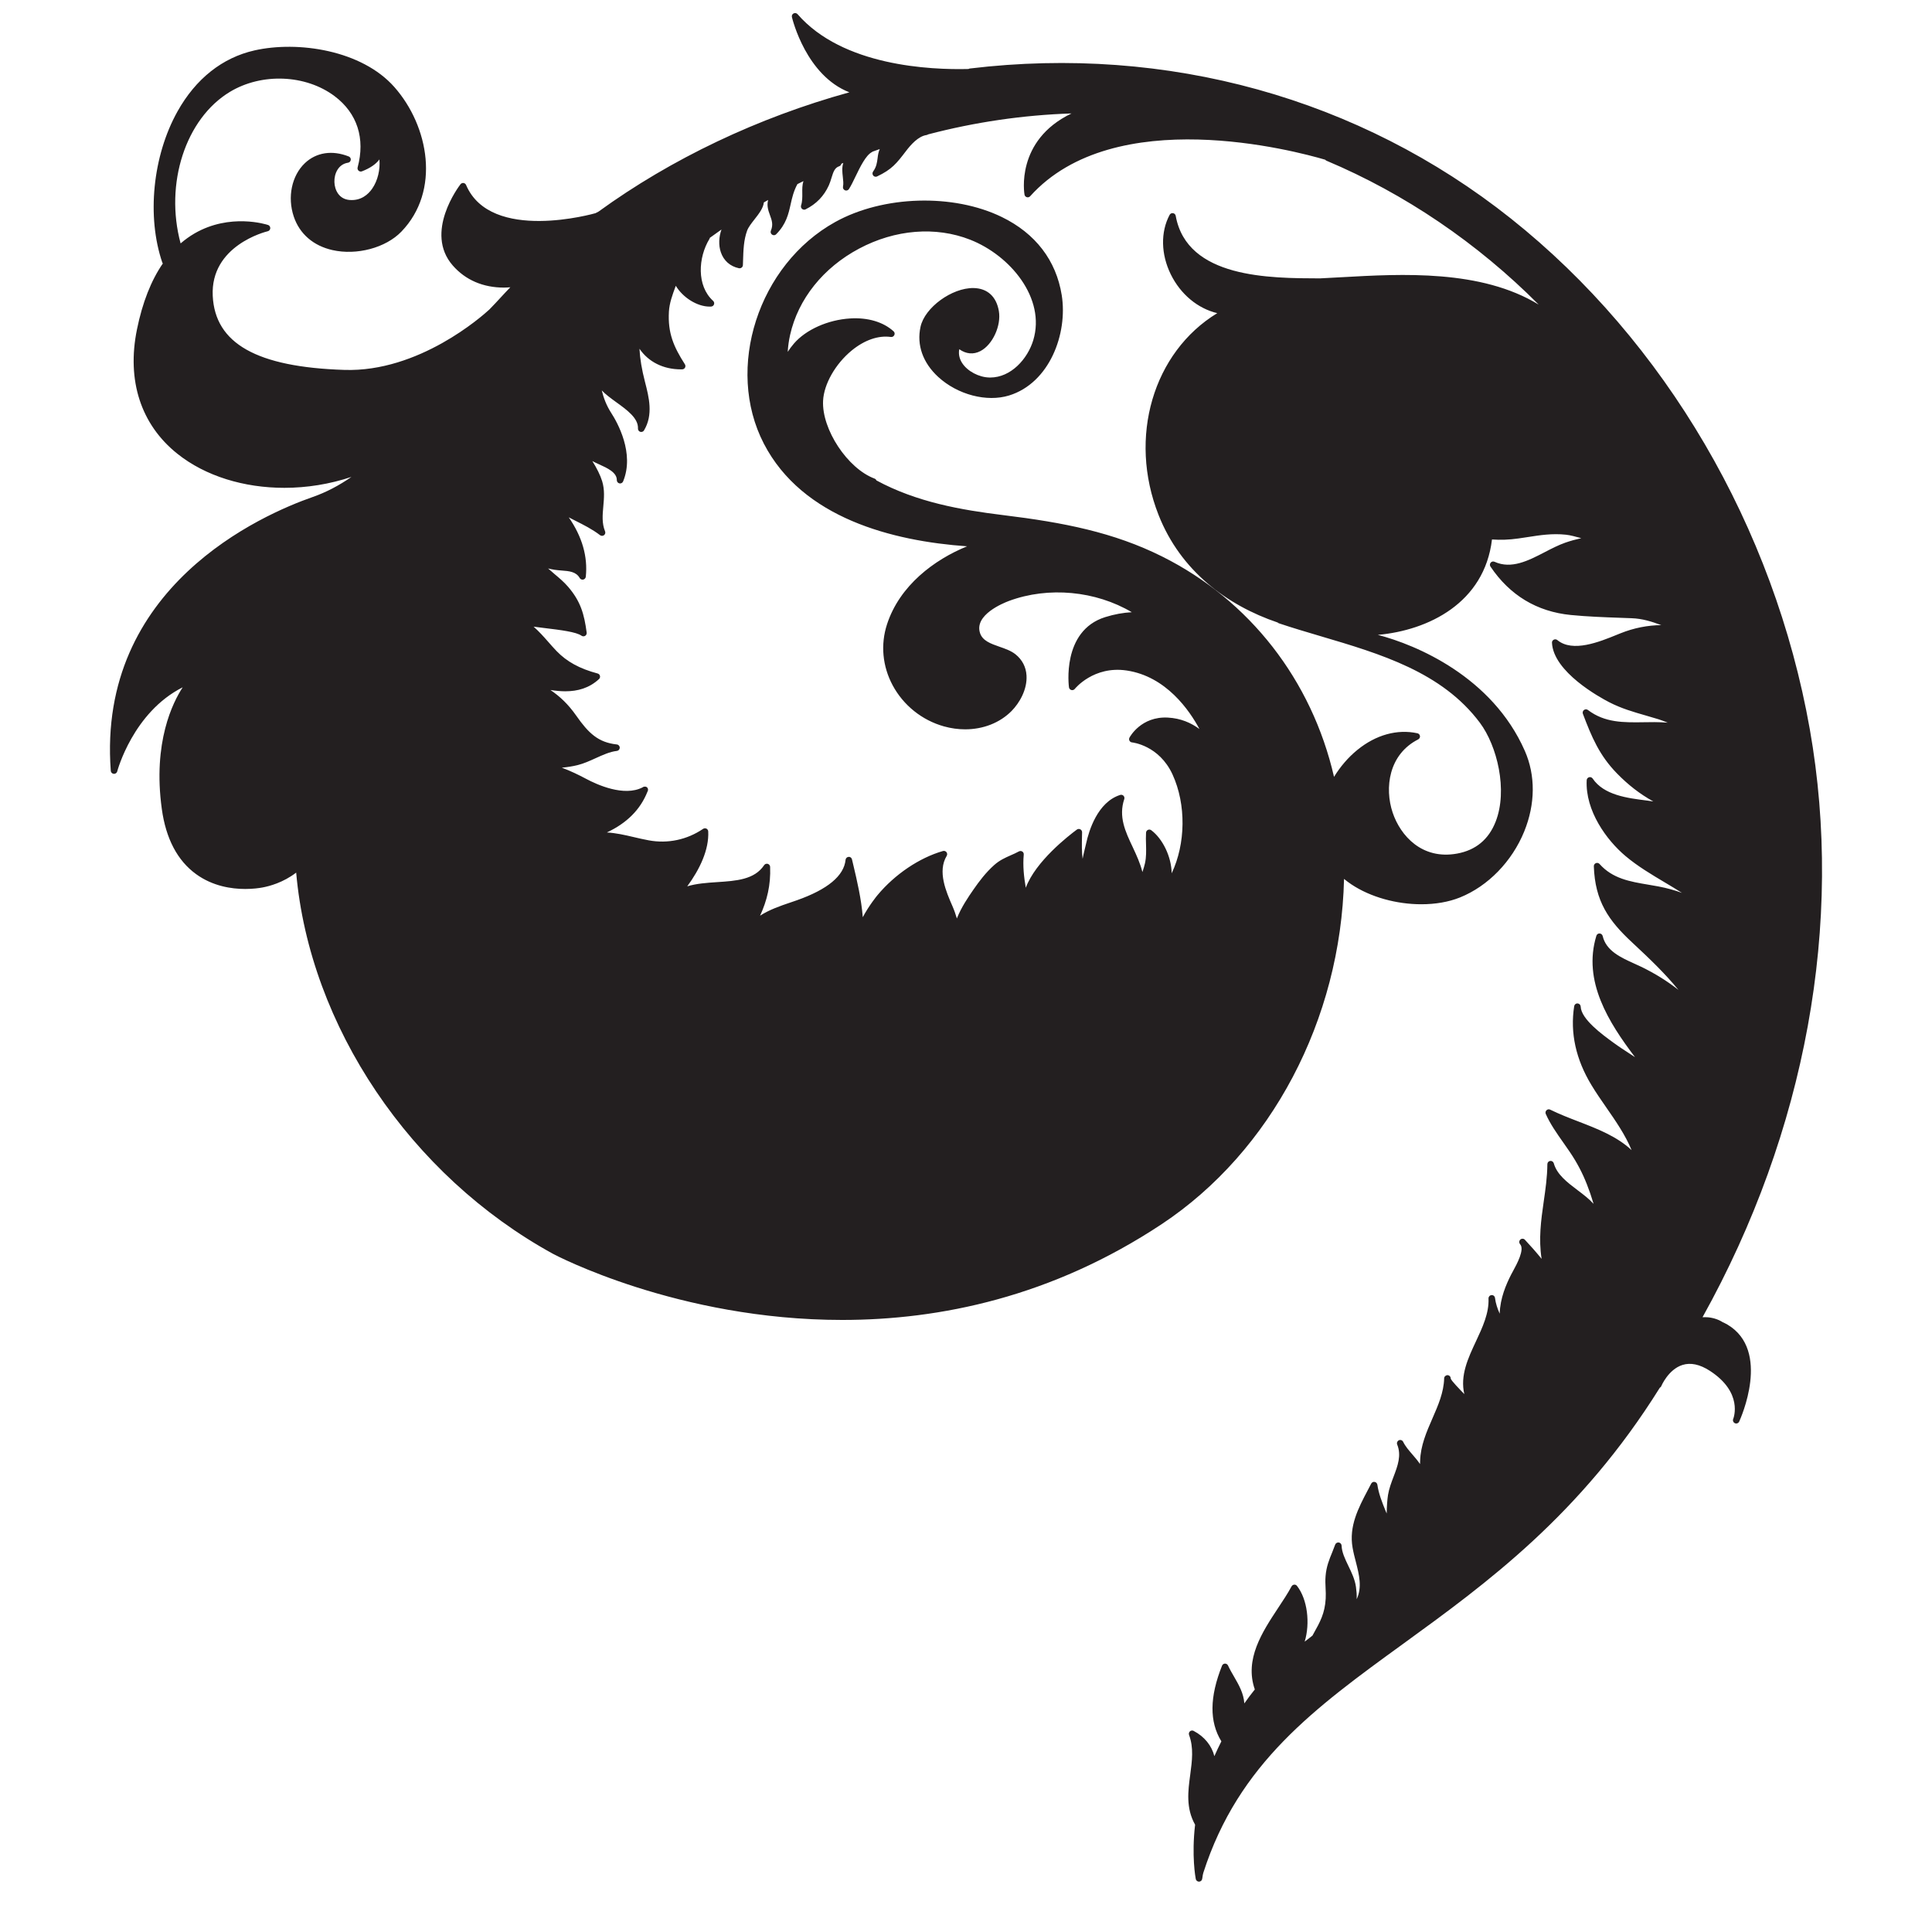<?xml version="1.0" encoding="utf-8"?>
<!-- Generator: Adobe Illustrator 16.0.0, SVG Export Plug-In . SVG Version: 6.00 Build 0)  -->
<!DOCTYPE svg PUBLIC "-//W3C//DTD SVG 1.1//EN" "http://www.w3.org/Graphics/SVG/1.1/DTD/svg11.dtd">
<svg version="1.1" id="Layer_1" xmlns="http://www.w3.org/2000/svg" xmlns:xlink="http://www.w3.org/1999/xlink" x="0px" y="0px"
	 width="100px" height="100px" viewBox="0 0 100 100" enable-background="new 0 0 100 100" xml:space="preserve">
<g>
	<path fill="#231F20" d="M89.41,68.559c-0.09-0.052-0.182-0.095-0.271-0.137c-0.012-0.008-0.021-0.017-0.035-0.024
		c-0.312-0.182-0.688-0.226-0.836-0.221c-0.043-0.002-0.094,0-0.146,0.003c5.352-9.619,7.324-20.413,5.553-30.436
		c-1.85-10.452-7.488-20.086-15.471-26.432c-7.842-6.235-17.789-8.993-28.007-7.766c-0.026,0.003-0.047,0.012-0.068,0.025
		c-1.972,0.05-6.515-0.148-8.847-2.837c-0.052-0.059-0.137-0.075-0.205-0.04c-0.07,0.036-0.106,0.113-0.088,0.189
		c0.033,0.138,0.745,3.029,2.975,3.895c-4.728,1.306-9.216,3.439-12.987,6.176l-0.155,0.08c-0.054,0.016-5.418,1.547-6.698-1.46
		c-0.023-0.055-0.073-0.093-0.134-0.102c-0.059-0.006-0.118,0.017-0.155,0.065c-0.079,0.101-1.896,2.497-0.399,4.206
		c0.659,0.753,1.57,1.143,2.655,1.143c0.106,0,0.215-0.009,0.323-0.017c-0.197,0.203-0.358,0.378-0.516,0.549
		c-0.171,0.186-0.35,0.378-0.571,0.604c-0.361,0.333-3.641,3.253-7.51,3.124c-4.522-0.146-6.685-1.364-6.806-3.831
		c-0.127-2.599,2.727-3.317,2.848-3.346c0.073-0.017,0.127-0.083,0.13-0.157c0.003-0.076-0.044-0.145-0.116-0.168
		c-0.08-0.026-1.966-0.628-3.809,0.441c-0.251,0.147-0.491,0.319-0.716,0.514C8.513,9.506,9.605,6.14,11.9,4.755
		c1.649-0.995,3.928-0.9,5.423,0.225c1.169,0.881,1.591,2.189,1.188,3.686c-0.017,0.061,0.002,0.126,0.049,0.169
		c0.047,0.043,0.115,0.056,0.174,0.033c0.419-0.161,0.726-0.372,0.904-0.616c0.048,0.52-0.084,1.097-0.375,1.515
		c-0.204,0.293-0.573,0.631-1.168,0.584c-0.558-0.045-0.772-0.525-0.786-0.924c-0.016-0.43,0.198-0.929,0.704-1.005
		c0.076-0.011,0.133-0.071,0.143-0.148c0.008-0.076-0.035-0.148-0.106-0.176c-0.855-0.338-1.681-0.212-2.269,0.346
		c-0.682,0.648-0.914,1.757-0.577,2.763c0.301,0.897,1.013,1.514,2.002,1.737c1.258,0.285,2.759-0.116,3.567-0.953
		c2.042-2.113,1.422-5.462-0.357-7.481c-1.689-1.916-4.993-2.409-7.244-1.901c-1.662,0.375-3.04,1.467-3.985,3.158
		c-1.285,2.301-1.601,5.447-0.784,7.83c0.005,0.016,0.018,0.023,0.027,0.037c-0.608,0.882-1.058,2.024-1.341,3.416
		c-0.54,2.643,0.203,4.928,2.089,6.434c1.457,1.165,3.457,1.766,5.541,1.766c1.157,0,2.341-0.188,3.471-0.565
		c-0.647,0.45-1.314,0.798-1.992,1.035c-2.635,0.917-11.176,4.647-10.464,14.178c0.006,0.082,0.071,0.148,0.153,0.155
		c0.005,0.001,0.012,0.001,0.015,0.001c0.079,0,0.145-0.051,0.166-0.127c0.007-0.035,0.825-3.063,3.388-4.352
		c-0.501,0.764-1.558,2.839-1.081,6.294c0.211,1.541,0.81,2.678,1.779,3.379c0.859,0.622,1.83,0.765,2.54,0.765
		c0.4,0,0.717-0.045,0.884-0.076c0.36-0.065,1.078-0.254,1.752-0.771c0.699,7.942,5.906,15.68,13.292,19.731
		c0.102,0.056,6.465,3.423,14.969,3.423c5.048,0,10.851-1.188,16.54-4.96c5.67-3.761,9.264-10.583,9.436-17.867
		c0.119,0.097,0.244,0.19,0.377,0.28c1.004,0.671,2.354,1.031,3.623,1.031c0.721,0,1.412-0.114,2.006-0.354
		c1.447-0.584,2.688-1.86,3.32-3.412c0.578-1.421,0.59-2.902,0.033-4.17c-1.688-3.842-5.617-5.49-7.609-6.007
		c2.617-0.235,5.516-1.651,5.908-4.938c0.432,0.031,0.881,0.018,1.367-0.052c0.162-0.022,0.32-0.047,0.477-0.071
		c0.654-0.103,1.275-0.198,1.979-0.124c0.234,0.024,0.506,0.101,0.77,0.172c0.008,0.002,0.02,0.005,0.027,0.008
		c-0.275,0.062-0.549,0.136-0.82,0.23c-0.355,0.124-0.719,0.311-1.068,0.493c-0.85,0.44-1.729,0.895-2.602,0.498
		c-0.068-0.031-0.15-0.013-0.197,0.045c-0.049,0.058-0.055,0.141-0.012,0.204c1.004,1.489,2.402,2.332,4.158,2.506
		c0.852,0.084,1.729,0.116,2.578,0.146l0.568,0.021c0.568,0.021,1.037,0.172,1.537,0.358c-0.695,0.005-1.418,0.144-2.113,0.424
		l-0.172,0.069c-0.916,0.374-2.301,0.938-3.094,0.28c-0.051-0.043-0.125-0.051-0.184-0.021c-0.061,0.03-0.098,0.092-0.094,0.159
		c0.07,1.511,2.475,2.827,2.955,3.075c0.635,0.328,1.26,0.507,1.92,0.697c0.217,0.062,0.434,0.125,0.652,0.193
		c0.135,0.042,0.295,0.105,0.463,0.172c-0.236-0.018-0.469-0.028-0.68-0.028c-0.17-0.002-0.342,0.002-0.508,0.005
		c-1.109,0.018-2.068,0.03-2.941-0.633c-0.061-0.046-0.143-0.046-0.203-0.001c-0.061,0.045-0.084,0.125-0.059,0.196
		c0.461,1.218,0.855,2.152,1.76,3.083c0.586,0.602,1.199,1.076,1.887,1.456c-0.105-0.015-0.207-0.031-0.316-0.045l-0.045-0.006
		c-0.979-0.122-2.197-0.274-2.779-1.135c-0.043-0.061-0.117-0.088-0.186-0.068c-0.07,0.02-0.121,0.082-0.123,0.155
		c-0.078,1.585,1.033,3.104,2.008,3.924c0.635,0.535,1.352,0.958,2.041,1.369c0.293,0.174,0.592,0.353,0.883,0.539
		c-0.375-0.138-0.777-0.25-1.219-0.334c-0.174-0.033-0.348-0.062-0.52-0.091c-0.951-0.16-1.852-0.311-2.527-1.071
		c-0.049-0.054-0.125-0.07-0.189-0.045c-0.066,0.026-0.109,0.091-0.107,0.163c0.061,1.81,0.768,2.812,1.971,3.932
		c0.951,0.885,1.717,1.622,2.408,2.467c-0.564-0.444-1.207-0.85-1.936-1.201c-0.111-0.053-0.223-0.104-0.34-0.156
		c-0.721-0.328-1.467-0.666-1.646-1.434c-0.018-0.073-0.084-0.128-0.16-0.13c-0.07-0.006-0.145,0.046-0.166,0.12
		c-0.719,2.354,0.645,4.494,2,6.282c-0.09-0.06-0.182-0.119-0.273-0.179c-0.285-0.186-0.557-0.361-0.814-0.55l-0.057-0.041
		c-0.533-0.389-1.645-1.193-1.668-1.849c-0.004-0.087-0.072-0.156-0.16-0.162s-0.162,0.056-0.176,0.143
		c-0.217,1.378,0.086,2.754,0.896,4.088c0.234,0.389,0.504,0.777,0.764,1.153c0.49,0.705,0.99,1.429,1.311,2.209
		c-0.76-0.71-1.76-1.098-2.736-1.475c-0.492-0.189-1-0.386-1.477-0.62c-0.062-0.031-0.141-0.02-0.189,0.03
		c-0.053,0.049-0.068,0.125-0.041,0.189c0.225,0.514,0.576,1.014,0.916,1.496c0.209,0.298,0.426,0.605,0.604,0.905
		c0.32,0.539,0.553,1.05,0.781,1.709c0.025,0.075,0.059,0.181,0.096,0.297c0.027,0.092,0.055,0.174,0.078,0.249
		c-0.236-0.26-0.535-0.488-0.83-0.709c-0.523-0.396-1.066-0.804-1.229-1.39c-0.023-0.081-0.102-0.133-0.186-0.122
		s-0.146,0.082-0.146,0.166c-0.006,0.671-0.1,1.321-0.191,1.95c-0.135,0.943-0.271,1.918-0.107,2.953
		c-0.279-0.344-0.57-0.674-0.865-0.988V64.17v-0.001c-0.062-0.067-0.17-0.071-0.238-0.008c-0.068,0.064-0.072,0.171-0.01,0.238l0,0
		C78.68,64.4,78.68,64.4,78.68,64.4c0.246,0.268-0.166,1.025-0.365,1.389c-0.037,0.067-0.07,0.127-0.096,0.177
		c-0.254,0.499-0.576,1.228-0.594,2.03c-0.117-0.258-0.207-0.527-0.244-0.814c-0.012-0.091-0.088-0.158-0.182-0.146
		c-0.092,0.007-0.158,0.085-0.154,0.176c0.033,0.757-0.314,1.499-0.65,2.216c-0.41,0.874-0.828,1.771-0.602,2.73
		c-0.25-0.257-0.676-0.693-0.705-0.806c0.004-0.094-0.07-0.171-0.164-0.174c-0.086,0.001-0.172,0.069-0.174,0.163
		c-0.021,0.735-0.309,1.392-0.611,2.084c-0.301,0.689-0.611,1.401-0.633,2.188l-0.004,0.104C73.5,75.737,73.5,75.759,73.5,75.779
		c-0.119-0.174-0.252-0.333-0.387-0.487c-0.191-0.221-0.371-0.428-0.486-0.664c-0.039-0.082-0.137-0.117-0.219-0.081
		c-0.084,0.037-0.123,0.135-0.09,0.219c0.229,0.568,0.027,1.103-0.188,1.669c-0.115,0.305-0.234,0.619-0.287,0.945
		c-0.039,0.254-0.064,0.595-0.068,0.958c-0.02-0.046-0.039-0.093-0.059-0.138c-0.182-0.452-0.355-0.88-0.424-1.354
		c-0.012-0.072-0.068-0.131-0.141-0.143c-0.07-0.013-0.145,0.024-0.178,0.089c-0.057,0.113-0.117,0.227-0.178,0.34
		c-0.482,0.916-0.982,1.863-0.785,2.978c0.043,0.247,0.105,0.492,0.168,0.729c0.174,0.677,0.332,1.317,0.043,1.935
		c0.014-0.217-0.014-0.451-0.037-0.635c-0.053-0.388-0.225-0.743-0.393-1.09c-0.174-0.363-0.34-0.706-0.35-1.049
		c-0.004-0.08-0.064-0.148-0.145-0.161c-0.08-0.011-0.156,0.033-0.186,0.107c-0.051,0.139-0.102,0.268-0.152,0.394
		c-0.16,0.386-0.307,0.751-0.346,1.233c-0.02,0.217-0.01,0.428,0,0.632c0.01,0.184,0.016,0.357,0.006,0.537
		c-0.043,0.766-0.291,1.211-0.635,1.824l-0.053,0.095c-0.135,0.105-0.266,0.206-0.4,0.31c0.289-0.949,0.148-2.188-0.398-2.887
		c-0.035-0.044-0.088-0.07-0.146-0.063c-0.057,0.005-0.107,0.038-0.135,0.088c-0.197,0.367-0.441,0.735-0.699,1.124
		c-0.82,1.243-1.748,2.651-1.203,4.212c-0.188,0.232-0.367,0.474-0.543,0.722c-0.035-0.52-0.281-0.95-0.523-1.369
		c-0.111-0.191-0.227-0.388-0.32-0.591c-0.029-0.062-0.086-0.098-0.158-0.1c-0.066,0.002-0.127,0.044-0.152,0.106
		c-0.648,1.623-0.66,2.905-0.035,3.918c-0.129,0.248-0.244,0.508-0.363,0.767c-0.135-0.539-0.51-1.013-1.074-1.308
		c-0.062-0.032-0.137-0.023-0.189,0.023s-0.07,0.12-0.047,0.185c0.248,0.666,0.156,1.344,0.061,2.061
		c-0.115,0.849-0.23,1.727,0.252,2.587c-0.188,1.612,0.02,2.736,0.035,2.81c0.016,0.08,0.086,0.137,0.166,0.137h0.004
		c0.082-0.001,0.152-0.063,0.162-0.146l0.012-0.068c0.012-0.089,0.023-0.174,0.049-0.251c1.82-5.661,5.775-8.531,10.354-11.854
		c4.297-3.12,9.156-6.65,13.271-13.245c0.031-0.019,0.061-0.044,0.074-0.08c0.004-0.01,0.367-0.869,1.098-1.099
		c0.422-0.134,0.895-0.033,1.406,0.295c1.746,1.122,1.244,2.445,1.221,2.501c-0.035,0.085,0.006,0.182,0.09,0.219
		c0.023,0.01,0.045,0.015,0.066,0.015c0.064,0,0.125-0.037,0.154-0.1C90.088,73.43,91.682,69.908,89.41,68.559z M46.252,17.149
		c-0.535-0.486-1.336-0.724-2.252-0.666c-1.147,0.07-2.287,0.58-2.905,1.298c-0.124,0.145-0.23,0.288-0.323,0.431
		c0.018-0.292,0.058-0.585,0.124-0.879c0.415-1.853,1.716-3.48,3.571-4.465c1.867-0.993,3.961-1.162,5.744-0.463
		c2.082,0.815,3.924,3.036,3.271,5.203c-0.292,0.966-1.15,1.933-2.232,1.933c-0.013,0-0.027,0-0.039-0.001
		c-0.544-0.011-1.137-0.326-1.409-0.748c-0.108-0.166-0.208-0.413-0.151-0.717c0.352,0.25,0.735,0.286,1.097,0.096
		c0.629-0.327,1.083-1.315,0.953-2.071c-0.13-0.753-0.594-1.176-1.307-1.191c-1.122-0.018-2.532,1.008-2.748,2.008
		c-0.206,0.94,0.121,1.862,0.916,2.593c1.004,0.921,2.511,1.316,3.668,0.96c2.094-0.646,3.044-3.198,2.725-5.194
		c-0.288-1.797-1.359-3.195-3.101-4.043c-2.513-1.225-6.135-1.118-8.614,0.253c-3.994,2.209-5.724,7.575-3.702,11.479
		c1.997,3.855,6.656,5.039,10.519,5.312c-1.698,0.69-3.492,2.028-4.146,4.039c-0.34,1.046-0.236,2.167,0.293,3.156
		c0.555,1.034,1.521,1.809,2.654,2.125c0.368,0.103,0.739,0.153,1.099,0.153c0.927,0,1.793-0.333,2.403-0.95
		c0.401-0.407,0.816-1.104,0.772-1.837c-0.025-0.44-0.224-0.819-0.57-1.096c-0.23-0.184-0.533-0.29-0.828-0.392
		c-0.451-0.158-0.88-0.307-1.009-0.712c-0.302-0.938,1.197-1.545,1.498-1.658c2.049-0.76,4.49-0.523,6.359,0.583
		c-0.441,0.023-0.9,0.105-1.375,0.253c-2.277,0.71-1.881,3.607-1.877,3.636c0.01,0.067,0.059,0.121,0.123,0.139
		c0.065,0.018,0.137-0.005,0.178-0.058c0.009-0.012,0.971-1.207,2.684-0.953c2.045,0.303,3.256,2.07,3.768,3.029
		c-0.43-0.318-0.967-0.557-1.637-0.592c-1.377-0.072-1.961,0.991-1.984,1.037c-0.027,0.05-0.027,0.11,0,0.161
		c0.027,0.049,0.078,0.083,0.133,0.087c0.014,0.001,1.4,0.145,2.096,1.661c0.713,1.555,0.68,3.587-0.045,5.113
		c-0.012-0.86-0.469-1.79-1.057-2.229c-0.049-0.036-0.115-0.044-0.172-0.018c-0.057,0.026-0.094,0.082-0.098,0.144
		c-0.012,0.214-0.008,0.418,0,0.618c0.008,0.332,0.016,0.644-0.055,0.967c-0.033,0.149-0.08,0.299-0.133,0.454
		c-0.111-0.451-0.307-0.875-0.5-1.287c-0.385-0.812-0.744-1.578-0.439-2.49c0.02-0.06,0.004-0.127-0.039-0.172
		c-0.045-0.045-0.111-0.062-0.172-0.042c-1.176,0.37-1.623,1.87-1.76,2.499c-0.021,0.097-0.046,0.201-0.074,0.308
		c-0.037,0.159-0.078,0.326-0.111,0.497c-0.048-0.37-0.04-0.751-0.032-1.146l0.005-0.225c0.002-0.064-0.035-0.124-0.092-0.153
		c-0.058-0.029-0.127-0.025-0.178,0.013c-0.432,0.32-2.142,1.648-2.644,3.011c-0.097-0.568-0.159-1.127-0.106-1.717
		c0.007-0.063-0.021-0.123-0.074-0.158c-0.053-0.033-0.119-0.036-0.174-0.007c-0.146,0.08-0.287,0.142-0.426,0.202
		c-0.281,0.125-0.571,0.252-0.85,0.5c-0.445,0.396-0.782,0.847-1.079,1.275c-0.253,0.366-0.632,0.915-0.858,1.495
		c-0.062-0.212-0.135-0.423-0.225-0.629c-0.333-0.761-0.789-1.805-0.301-2.612c0.035-0.06,0.031-0.136-0.012-0.191
		c-0.042-0.055-0.114-0.078-0.181-0.06c-1.224,0.351-2.493,1.207-3.394,2.29c-0.008,0.007-0.436,0.529-0.757,1.136
		c-0.075-0.94-0.295-1.882-0.493-2.714l-0.066-0.278c-0.018-0.081-0.09-0.14-0.176-0.13c-0.081,0.005-0.148,0.069-0.156,0.152
		c-0.082,0.829-0.931,1.534-2.526,2.096c-0.108,0.038-0.219,0.075-0.332,0.114c-0.522,0.176-1.086,0.371-1.568,0.682
		c0.357-0.773,0.558-1.581,0.521-2.528c-0.003-0.073-0.053-0.135-0.123-0.156c-0.071-0.019-0.147,0.008-0.187,0.069
		c-0.501,0.751-1.444,0.813-2.442,0.878c-0.525,0.035-1.062,0.072-1.538,0.217c0.644-0.876,1.134-1.895,1.086-2.844
		c-0.004-0.062-0.04-0.116-0.094-0.143c-0.055-0.026-0.12-0.022-0.171,0.012c-0.829,0.564-1.827,0.777-2.812,0.595
		c-0.274-0.05-0.534-0.111-0.785-0.17c-0.462-0.108-0.907-0.211-1.385-0.238c1.037-0.486,1.733-1.182,2.102-2.111
		c0.04-0.063,0.042-0.15-0.006-0.207c-0.058-0.069-0.17-0.073-0.243-0.019c0,0,0,0.001,0,0.001c-0.964,0.502-2.367-0.14-2.931-0.442
		c-0.37-0.197-0.796-0.406-1.253-0.574c0.286-0.029,0.562-0.07,0.824-0.136c0.312-0.077,0.621-0.218,0.919-0.353
		c0.384-0.174,0.747-0.34,1.105-0.379c0.085-0.009,0.15-0.082,0.15-0.168c0-0.086-0.066-0.159-0.151-0.167
		c-0.965-0.104-1.466-0.584-2.102-1.492c-0.41-0.586-0.842-0.993-1.334-1.327c0.261,0.041,0.519,0.067,0.769,0.067
		c0.639,0,1.236-0.163,1.745-0.633c0.045-0.042,0.064-0.105,0.049-0.165c-0.015-0.06-0.06-0.106-0.121-0.123
		c-0.934-0.25-1.588-0.607-2.123-1.159c-0.154-0.159-0.301-0.327-0.446-0.493c-0.233-0.266-0.473-0.532-0.745-0.772
		c0.188,0.025,0.375,0.047,0.56,0.071c0.847,0.103,1.646,0.201,1.92,0.398c0.029,0.021,0.064,0.031,0.098,0.031
		c0.03,0,0.061-0.007,0.087-0.023c0.058-0.034,0.09-0.1,0.082-0.167c-0.126-0.959-0.315-1.62-0.956-2.368
		c-0.221-0.257-0.465-0.461-0.702-0.66c-0.117-0.099-0.231-0.196-0.34-0.295c0.109,0.027,0.219,0.051,0.331,0.068
		c0.117,0.019,0.24,0.027,0.363,0.038c0.405,0.031,0.753,0.059,0.944,0.389c0.031,0.053,0.087,0.085,0.146,0.085
		c0.013,0,0.025-0.001,0.036-0.004c0.071-0.015,0.125-0.074,0.133-0.147c0.108-1.041-0.188-2.07-0.882-3.074
		c0.113,0.059,0.228,0.118,0.342,0.175c0.431,0.217,0.876,0.44,1.278,0.748c0.029,0.022,0.066,0.035,0.102,0.035
		s0.072-0.012,0.103-0.035c0.062-0.046,0.083-0.128,0.054-0.198c-0.17-0.418-0.131-0.843-0.091-1.293
		c0.038-0.422,0.077-0.858-0.06-1.304c-0.094-0.305-0.28-0.681-0.508-1.041c0.099,0.054,0.216,0.108,0.342,0.165
		c0.436,0.198,0.931,0.422,0.925,0.822c-0.001,0.081,0.056,0.152,0.134,0.168c0.012,0.002,0.023,0.004,0.034,0.004
		c0.067,0,0.13-0.041,0.157-0.104c0.608-1.463-0.308-3.071-0.604-3.529c-0.258-0.4-0.402-0.783-0.5-1.184
		c0.191,0.203,0.453,0.396,0.733,0.599c0.575,0.414,1.167,0.842,1.141,1.376c-0.003,0.077,0.046,0.148,0.12,0.17
		c0.017,0.004,0.033,0.006,0.049,0.006c0.058,0,0.114-0.029,0.144-0.081c0.487-0.811,0.256-1.715,0.05-2.511
		c-0.167-0.647-0.258-1.193-0.286-1.715c0.467,0.681,1.231,1.067,2.143,1.067c0.023,0,0.047,0,0.069-0.001
		c0.062-0.001,0.118-0.035,0.147-0.089c0.028-0.054,0.025-0.12-0.007-0.171c-0.585-0.913-0.891-1.619-0.827-2.733
		c0.026-0.44,0.184-0.867,0.336-1.279c0.007-0.018,0.014-0.036,0.02-0.052c0.367,0.611,1.107,1.077,1.749,1.077
		c0.027,0,0.053-0.001,0.08-0.002c0.068-0.004,0.126-0.049,0.149-0.113c0.023-0.064,0.004-0.135-0.046-0.181
		c-0.864-0.783-0.776-2.245-0.192-3.206c0.011-0.018,0.018-0.038,0.021-0.057c0.199-0.146,0.4-0.29,0.603-0.431
		c-0.137,0.382-0.157,0.81-0.034,1.173c0.147,0.438,0.48,0.733,0.937,0.831c0.012,0.002,0.024,0.003,0.037,0.003
		c0.037,0,0.074-0.013,0.104-0.036c0.04-0.031,0.062-0.078,0.065-0.127l0.008-0.235c0.017-0.548,0.032-1.066,0.212-1.556
		c0.065-0.175,0.225-0.38,0.381-0.579c0.224-0.285,0.453-0.58,0.483-0.876c0.074-0.043,0.149-0.084,0.222-0.127
		c-0.081,0.301,0.011,0.554,0.095,0.786c0.096,0.263,0.178,0.489,0.048,0.803c-0.032,0.074-0.006,0.161,0.062,0.205
		c0.029,0.019,0.062,0.029,0.094,0.029c0.044,0,0.088-0.018,0.119-0.051c0.517-0.52,0.634-1.043,0.747-1.55
		c0.075-0.336,0.154-0.683,0.351-1.044c0.104-0.052,0.208-0.102,0.311-0.154c-0.065,0.2-0.062,0.415-0.059,0.617
		c0.002,0.213,0.005,0.434-0.062,0.639c-0.021,0.065-0.002,0.137,0.049,0.182c0.032,0.027,0.072,0.041,0.111,0.041
		c0.025,0,0.052-0.006,0.076-0.019c0.552-0.277,0.945-0.683,1.199-1.238C42.958,9.465,43,9.332,43.039,9.202
		c0.098-0.321,0.17-0.522,0.399-0.597c0.06-0.02,0.099-0.07,0.111-0.129c0.034-0.014,0.066-0.029,0.101-0.043
		c-0.08,0.225-0.053,0.484-0.027,0.711c0.021,0.188,0.042,0.366,0.011,0.515c-0.017,0.08,0.026,0.16,0.102,0.191
		c0.021,0.008,0.042,0.012,0.064,0.012c0.055,0,0.11-0.028,0.143-0.079c0.108-0.169,0.22-0.399,0.337-0.644
		c0.238-0.493,0.536-1.106,0.852-1.267c0.011-0.005,0.018-0.014,0.027-0.021c0.126-0.045,0.251-0.092,0.377-0.135
		c-0.072,0.158-0.094,0.319-0.113,0.477c-0.03,0.227-0.056,0.442-0.232,0.687c-0.044,0.063-0.042,0.148,0.008,0.208
		c0.033,0.039,0.08,0.06,0.13,0.06c0.024,0,0.049-0.005,0.072-0.017c0.768-0.365,1.006-0.676,1.49-1.308
		c0.251-0.329,0.635-0.773,1.074-0.835c0.028-0.005,0.052-0.017,0.073-0.032c2.41-0.632,4.901-1.001,7.423-1.084
		c-2.926,1.403-2.439,4.172-2.432,4.205c0.012,0.063,0.058,0.114,0.121,0.131c0.016,0.004,0.029,0.006,0.045,0.006
		c0.047,0,0.094-0.021,0.125-0.056c4.365-4.851,13.73-2.346,15.271-1.891c0.02,0.021,0.039,0.041,0.066,0.051
		c4.059,1.709,7.818,4.265,10.986,7.449c-2.988-1.823-7.064-1.595-10.217-1.417c-0.385,0.022-0.754,0.043-1.104,0.059h-0.008
		c-2.58-0.007-6.877,0.001-7.459-3.238c-0.012-0.071-0.066-0.126-0.139-0.137c-0.072-0.012-0.141,0.023-0.176,0.087
		c-0.475,0.89-0.451,2.04,0.059,3.079c0.51,1.035,1.398,1.769,2.406,2.009c-3.316,2.021-4.625,6.422-3.037,10.447
		c1.135,2.884,3.535,4.675,6.166,5.566c0.018,0.017,0.037,0.032,0.062,0.04c0.695,0.234,1.404,0.443,2.156,0.666
		c3.09,0.913,6.287,1.857,8.248,4.483c0.891,1.192,1.455,3.489,0.814,5.12c-0.359,0.919-1.031,1.475-1.992,1.65
		c-1.822,0.334-2.936-0.93-3.336-2.115c-0.434-1.285-0.205-3.022,1.32-3.795c0.062-0.033,0.102-0.103,0.092-0.172
		c-0.01-0.072-0.062-0.129-0.133-0.145c-1.045-0.226-2.148,0.08-3.105,0.859c-0.475,0.384-0.885,0.868-1.211,1.397
		c-1.15-5.001-4.369-9.145-8.898-11.406c-2.504-1.25-5.095-1.76-8.214-2.14c-2.194-0.268-4.5-0.675-6.573-1.798
		c-0.018-0.042-0.051-0.077-0.097-0.094c-1.395-0.519-2.739-2.552-2.664-4.031c0.043-0.861,0.637-1.904,1.477-2.596
		c0.664-0.545,1.385-0.796,2.032-0.703c0.073,0.01,0.145-0.028,0.176-0.096C46.324,17.279,46.308,17.2,46.252,17.149z"/>
</g>
</svg>
